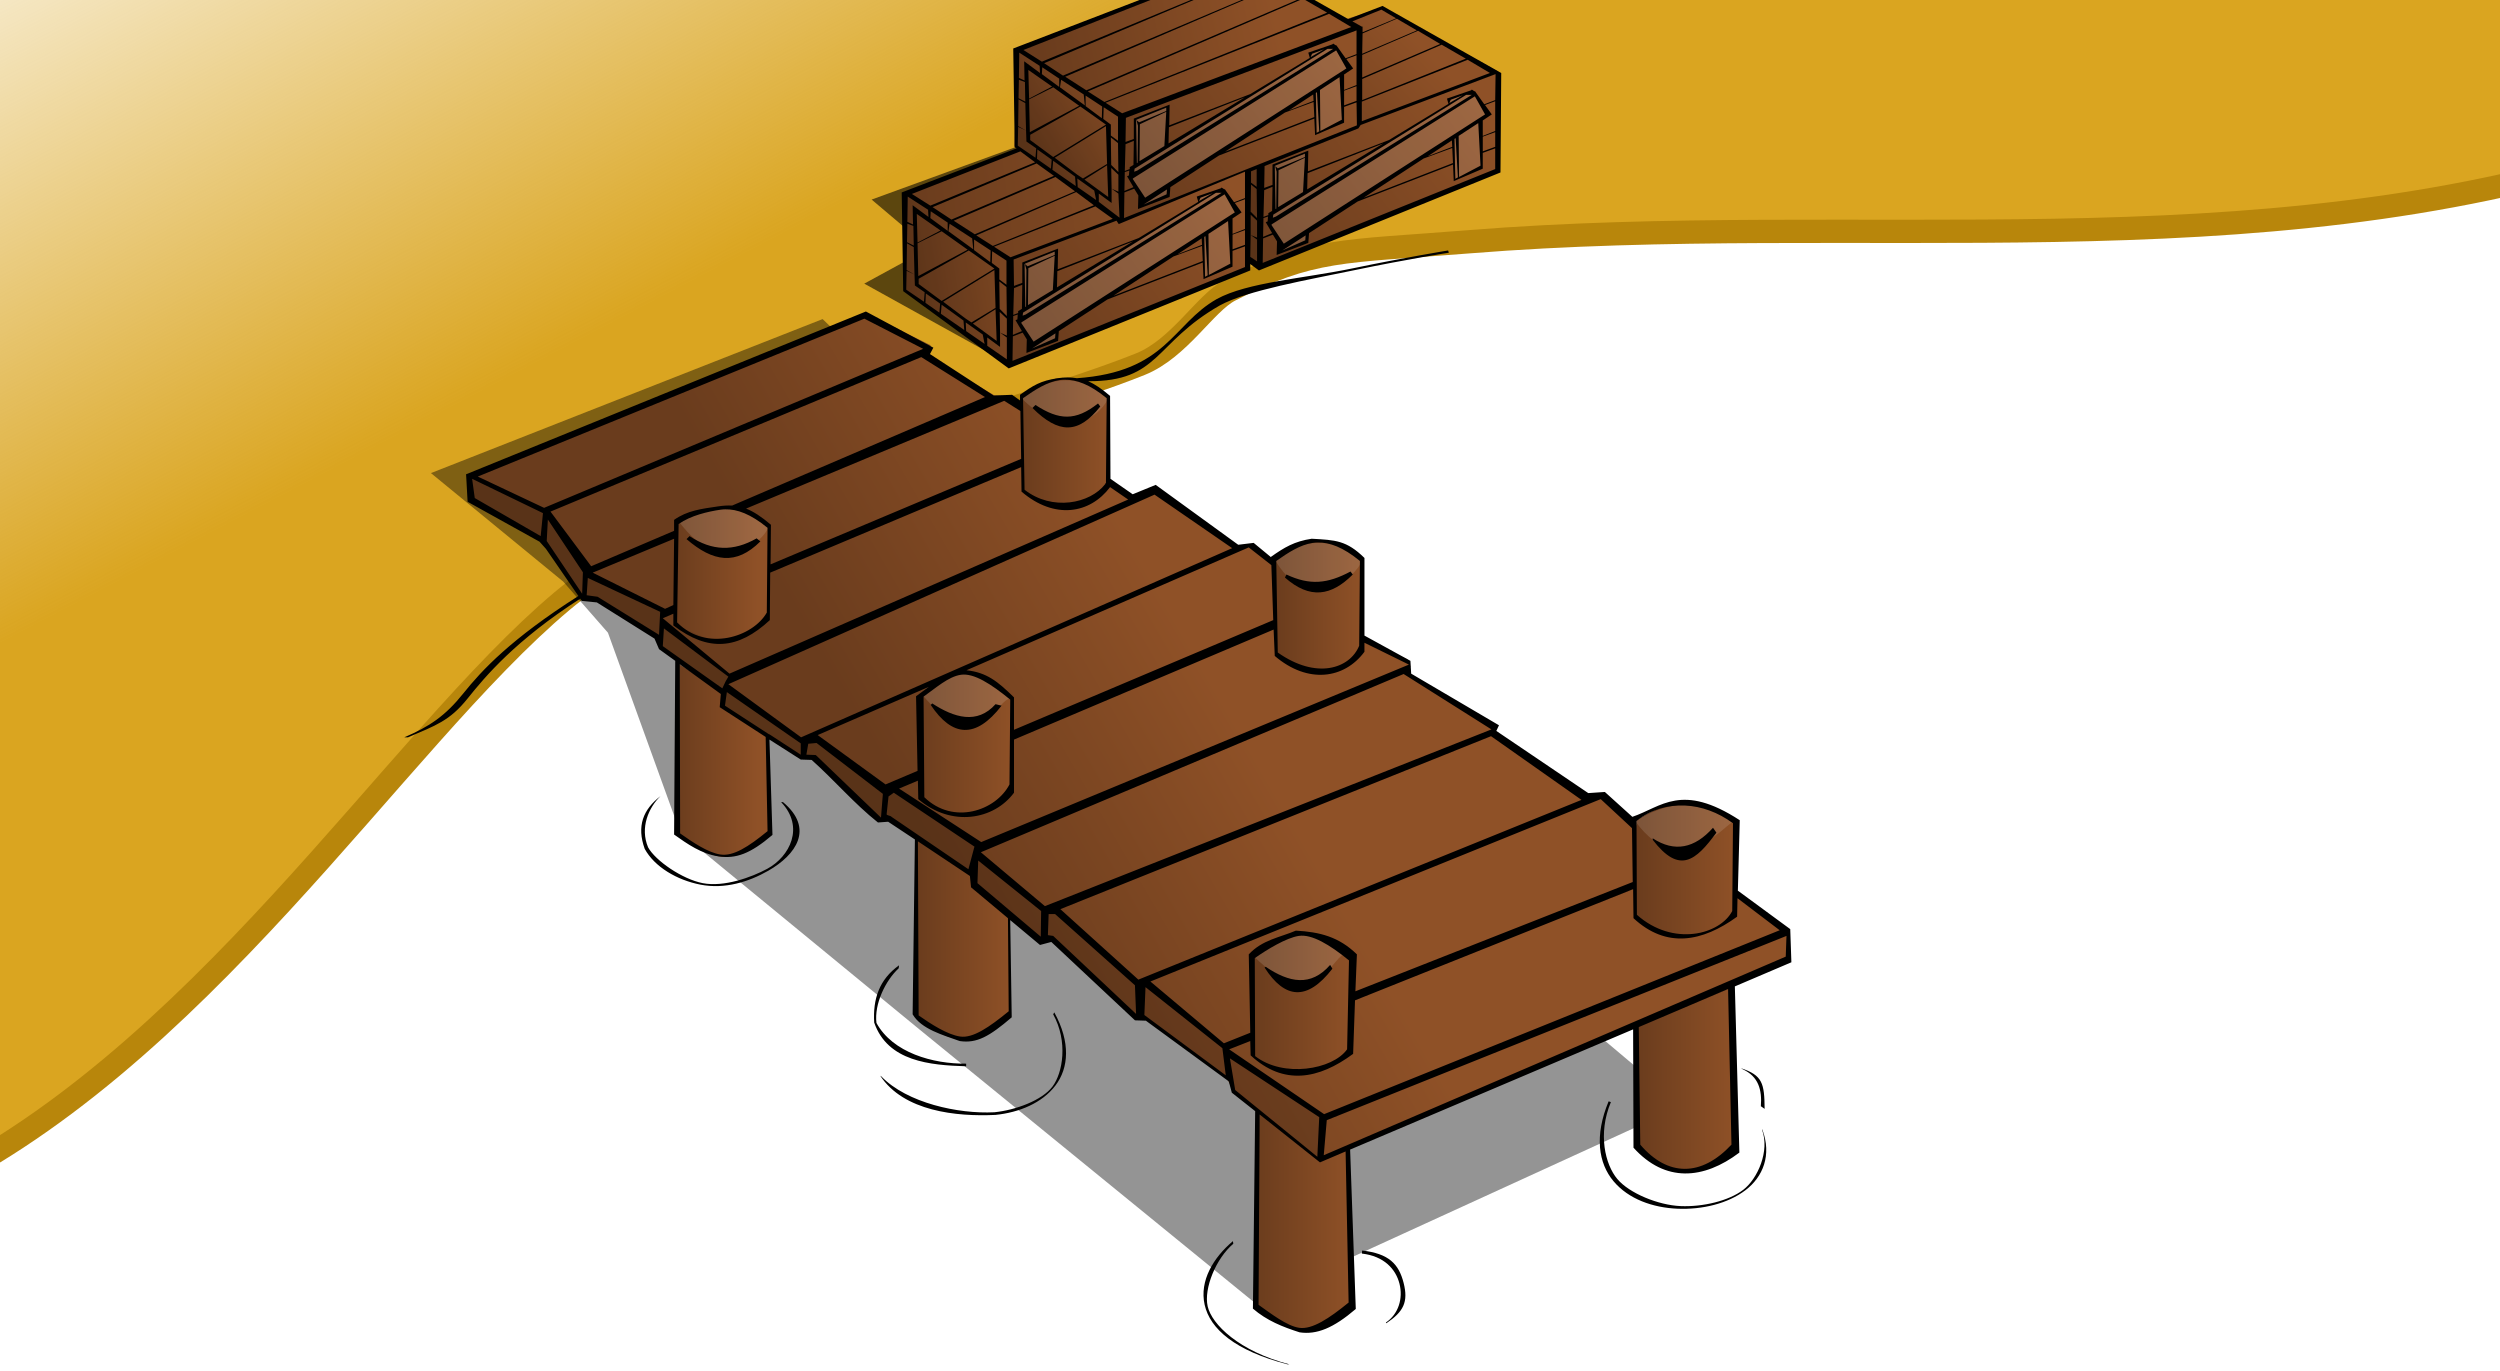 <?xml version="1.0" encoding="UTF-8" standalone="no"?>
<!-- Created with Inkscape (http://www.inkscape.org/) -->

<svg
   xmlns:dc="http://purl.org/dc/elements/1.1/"
   xmlns:cc="http://creativecommons.org/ns#"
   xmlns:rdf="http://www.w3.org/1999/02/22-rdf-syntax-ns#"
   xmlns:svg="http://www.w3.org/2000/svg"
   xmlns="http://www.w3.org/2000/svg"
   xmlns:xlink="http://www.w3.org/1999/xlink"
   xmlns:sodipodi="http://sodipodi.sourceforge.net/DTD/sodipodi-0.dtd"
   xmlns:inkscape="http://www.inkscape.org/namespaces/inkscape"
   width="207.325"
   height="113.694"
   id="svg69539"
   version="1.1"
   inkscape:version="0.48.1 r9760"
   sodipodi:docname="nicubunu_RPG_map_symbols_Docks_modified.svg">
  <defs
     id="defs69541">
    <filter
       color-interpolation-filters="sRGB"
       height="1.249"
       y="-0.125"
       width="1.158"
       x="-0.079"
       id="filter3319"
       inkscape:collect="always">
      <feGaussianBlur
         id="feGaussianBlur3321"
         stdDeviation="0.933"
         inkscape:collect="always" />
    </filter>
    <filter
       color-interpolation-filters="sRGB"
       id="filter3277"
       inkscape:collect="always">
      <feGaussianBlur
         id="feGaussianBlur3279"
         stdDeviation="2.381"
         inkscape:collect="always" />
    </filter>
    <linearGradient
       gradientUnits="userSpaceOnUse"
       y2="58.989"
       x2="65.73"
       y1="72.567"
       x1="42.31"
       id="linearGradient2368"
       xlink:href="#linearGradient2320"
       inkscape:collect="always" />
    <linearGradient
       id="linearGradient2320">
      <stop
         id="stop2322"
         offset="0"
         style="stop-color:#6a3c1d;stop-opacity:1;" />
      <stop
         id="stop2324"
         offset="1"
         style="stop-color:#8f5127;stop-opacity:1;" />
    </linearGradient>
    <linearGradient
       gradientUnits="userSpaceOnUse"
       y2="70.031"
       x2="34.337"
       y1="70.031"
       x1="27.344"
       id="linearGradient2375"
       xlink:href="#linearGradient2320"
       inkscape:collect="always" />
    <linearGradient
       id="linearGradient69082">
      <stop
         id="stop69084"
         offset="0"
         style="stop-color:#6a3c1d;stop-opacity:1;" />
      <stop
         id="stop69086"
         offset="1"
         style="stop-color:#8f5127;stop-opacity:1;" />
    </linearGradient>
    <linearGradient
       gradientUnits="userSpaceOnUse"
       y2="84.375"
       x2="55.5"
       y1="84.375"
       x1="47.438"
       id="linearGradient2383"
       xlink:href="#linearGradient2320"
       inkscape:collect="always" />
    <linearGradient
       id="linearGradient69089">
      <stop
         id="stop69091"
         offset="0"
         style="stop-color:#6a3c1d;stop-opacity:1;" />
      <stop
         id="stop69093"
         offset="1"
         style="stop-color:#8f5127;stop-opacity:1;" />
    </linearGradient>
    <linearGradient
       gradientUnits="userSpaceOnUse"
       y2="107.188"
       x2="83.625"
       y1="107.188"
       x1="75.438"
       id="linearGradient2391"
       xlink:href="#linearGradient2320"
       inkscape:collect="always" />
    <linearGradient
       id="linearGradient69096">
      <stop
         id="stop69098"
         offset="0"
         style="stop-color:#6a3c1d;stop-opacity:1;" />
      <stop
         id="stop69100"
         offset="1"
         style="stop-color:#8f5127;stop-opacity:1;" />
    </linearGradient>
    <linearGradient
       gradientUnits="userSpaceOnUse"
       y2="95.281"
       x2="115.438"
       y1="95.281"
       x1="107.188"
       id="linearGradient2393"
       xlink:href="#linearGradient2320"
       inkscape:collect="always" />
    <linearGradient
       id="linearGradient69103">
      <stop
         id="stop69105"
         offset="0"
         style="stop-color:#6a3c1d;stop-opacity:1;" />
      <stop
         id="stop69107"
         offset="1"
         style="stop-color:#8f5127;stop-opacity:1;" />
    </linearGradient>
    <linearGradient
       gradientUnits="userSpaceOnUse"
       y2="50.188"
       x2="63.5"
       y1="50.188"
       x1="56.188"
       id="linearGradient2401"
       xlink:href="#linearGradient2320"
       inkscape:collect="always" />
    <linearGradient
       id="linearGradient69110">
      <stop
         id="stop69112"
         offset="0"
         style="stop-color:#6a3c1d;stop-opacity:1;" />
      <stop
         id="stop69114"
         offset="1"
         style="stop-color:#8f5127;stop-opacity:1;" />
    </linearGradient>
    <linearGradient
       gradientUnits="userSpaceOnUse"
       y2="63.812"
       x2="84.5"
       y1="63.812"
       x1="77.188"
       id="linearGradient2399"
       xlink:href="#linearGradient2320"
       inkscape:collect="always" />
    <linearGradient
       id="linearGradient69117">
      <stop
         id="stop69119"
         offset="0"
         style="stop-color:#6a3c1d;stop-opacity:1;" />
      <stop
         id="stop69121"
         offset="1"
         style="stop-color:#8f5127;stop-opacity:1;" />
    </linearGradient>
    <linearGradient
       gradientUnits="userSpaceOnUse"
       y2="22.125"
       x2="61.875"
       y1="25.438"
       x1="56.562"
       id="linearGradient3185"
       xlink:href="#linearGradient2320"
       inkscape:collect="always" />
    <linearGradient
       id="linearGradient69124">
      <stop
         id="stop69126"
         offset="0"
         style="stop-color:#6a3c1d;stop-opacity:1;" />
      <stop
         id="stop69128"
         offset="1"
         style="stop-color:#8f5127;stop-opacity:1;" />
    </linearGradient>
    <linearGradient
       gradientUnits="userSpaceOnUse"
       y2="13.344"
       x2="76.952"
       y1="17.656"
       x1="57.75"
       id="linearGradient3189"
       xlink:href="#linearGradient2320"
       inkscape:collect="always" />
    <linearGradient
       id="linearGradient69131">
      <stop
         id="stop69133"
         offset="0"
         style="stop-color:#6a3c1d;stop-opacity:1;" />
      <stop
         id="stop69135"
         offset="1"
         style="stop-color:#8f5127;stop-opacity:1;" />
    </linearGradient>
    <linearGradient
       gradientUnits="userSpaceOnUse"
       y2="17.531"
       x2="83.125"
       y1="29.844"
       x1="66.75"
       id="linearGradient3193"
       xlink:href="#linearGradient2320"
       inkscape:collect="always" />
    <linearGradient
       id="linearGradient69138">
      <stop
         id="stop69140"
         offset="0"
         style="stop-color:#6a3c1d;stop-opacity:1;" />
      <stop
         id="stop69142"
         offset="1"
         style="stop-color:#8f5127;stop-opacity:1;" />
    </linearGradient>
    <linearGradient
       gradientUnits="userSpaceOnUse"
       y2="26.875"
       x2="73.688"
       y1="30.375"
       x1="46.562"
       id="linearGradient3205"
       xlink:href="#linearGradient2320"
       inkscape:collect="always" />
    <linearGradient
       id="linearGradient69145">
      <stop
         id="stop69147"
         offset="0"
         style="stop-color:#6a3c1d;stop-opacity:1;" />
      <stop
         id="stop69149"
         offset="1"
         style="stop-color:#8f5127;stop-opacity:1;" />
    </linearGradient>
    <linearGradient
       gradientUnits="userSpaceOnUse"
       y2="35.312"
       x2="54.125"
       y1="36.562"
       x1="46.438"
       id="linearGradient3209"
       xlink:href="#linearGradient2320"
       inkscape:collect="always" />
    <linearGradient
       id="linearGradient69152">
      <stop
         id="stop69154"
         offset="0"
         style="stop-color:#6a3c1d;stop-opacity:1;" />
      <stop
         id="stop69156"
         offset="1"
         style="stop-color:#8f5127;stop-opacity:1;" />
    </linearGradient>
    <linearGradient
       gradientUnits="userSpaceOnUse"
       y2="29.094"
       x2="73.875"
       y1="41.094"
       x1="56.938"
       id="linearGradient3215"
       xlink:href="#linearGradient2320"
       inkscape:collect="always" />
    <linearGradient
       id="linearGradient69159">
      <stop
         id="stop69161"
         offset="0"
         style="stop-color:#6a3c1d;stop-opacity:1;" />
      <stop
         id="stop69163"
         offset="1"
         style="stop-color:#8f5127;stop-opacity:1;" />
    </linearGradient>
    <linearGradient
       gradientUnits="userSpaceOnUse"
       y2="21.438"
       x2="93.5"
       y1="35.062"
       x1="75.938"
       id="linearGradient3219"
       xlink:href="#linearGradient2320"
       inkscape:collect="always" />
    <linearGradient
       id="linearGradient69166">
      <stop
         id="stop69168"
         offset="0"
         style="stop-color:#6a3c1d;stop-opacity:1;" />
      <stop
         id="stop69170"
         offset="1"
         style="stop-color:#8f5127;stop-opacity:1;" />
    </linearGradient>
    <linearGradient
       gradientUnits="userSpaceOnUse"
       y2="14.125"
       x2="86.25"
       y1="24.156"
       x1="76.125"
       id="linearGradient3225"
       xlink:href="#linearGradient2320"
       inkscape:collect="always" />
    <linearGradient
       id="linearGradient69173">
      <stop
         id="stop69175"
         offset="0"
         style="stop-color:#6a3c1d;stop-opacity:1;" />
      <stop
         id="stop69177"
         offset="1"
         style="stop-color:#8f5127;stop-opacity:1;" />
    </linearGradient>
    <path
       inkscape:connector-curvature="0"
       style="fill:none;stroke:#000000;stroke-width:1;stroke-linecap:butt;stroke-linejoin:miter;stroke-miterlimit:4;stroke-opacity:1;stroke-dasharray:none;stroke-dashoffset:0"
       d="m -67.701,62.824 c 18.935,-3.523 33.452,-4.209 46.605,-3.577 16.644,0.8 31.103,3.709 49.564,5.648 13.202,1.386 28.45,2.276 48.008,1.544"
       id="path4530"
       sodipodi:nodetypes="cssc" />
    <linearGradient
       inkscape:collect="always"
       xlink:href="#linearGradient3819"
       id="linearGradient6889"
       gradientUnits="userSpaceOnUse"
       x1="390.523"
       y1="448.788"
       x2="393.994"
       y2="361.465" />
    <linearGradient
       id="linearGradient3819">
      <stop
         style="stop-color:#f17320;stop-opacity:1;"
         offset="0"
         id="stop3821" />
      <stop
         id="stop3827"
         offset="0.5"
         style="stop-color:#f17320;stop-opacity:0.8;" />
      <stop
         style="stop-color:#f17320;stop-opacity:0;"
         offset="1"
         id="stop3823" />
    </linearGradient>
    <linearGradient
       inkscape:collect="always"
       xlink:href="#linearGradient3819"
       id="linearGradient6851"
       gradientUnits="userSpaceOnUse"
       x1="390.523"
       y1="448.788"
       x2="393.994"
       y2="361.465" />
    <linearGradient
       id="linearGradient69186">
      <stop
         style="stop-color:#f17320;stop-opacity:1;"
         offset="0"
         id="stop69188" />
      <stop
         id="stop69190"
         offset="0.5"
         style="stop-color:#f17320;stop-opacity:0.8;" />
      <stop
         style="stop-color:#f17320;stop-opacity:0;"
         offset="1"
         id="stop69192" />
    </linearGradient>
    <linearGradient
       inkscape:collect="always"
       xlink:href="#linearGradient3819"
       id="linearGradient6847"
       gradientUnits="userSpaceOnUse"
       x1="390.523"
       y1="448.788"
       x2="393.994"
       y2="361.465" />
    <linearGradient
       id="linearGradient69195">
      <stop
         style="stop-color:#f17320;stop-opacity:1;"
         offset="0"
         id="stop69197" />
      <stop
         id="stop69199"
         offset="0.5"
         style="stop-color:#f17320;stop-opacity:0.8;" />
      <stop
         style="stop-color:#f17320;stop-opacity:0;"
         offset="1"
         id="stop69201" />
    </linearGradient>
    <linearGradient
       id="linearGradient69204">
      <stop
         style="stop-color:#f17320;stop-opacity:1;"
         offset="0"
         id="stop69206" />
      <stop
         id="stop69208"
         offset="0.5"
         style="stop-color:#f17320;stop-opacity:0.8;" />
      <stop
         style="stop-color:#f17320;stop-opacity:0;"
         offset="1"
         id="stop69210" />
    </linearGradient>
    <linearGradient
       id="linearGradient69213">
      <stop
         style="stop-color:#f17320;stop-opacity:1;"
         offset="0"
         id="stop69215" />
      <stop
         id="stop69217"
         offset="0.5"
         style="stop-color:#f17320;stop-opacity:0.8;" />
      <stop
         style="stop-color:#f17320;stop-opacity:0;"
         offset="1"
         id="stop69219" />
    </linearGradient>
    <linearGradient
       id="linearGradient69222">
      <stop
         style="stop-color:#f17320;stop-opacity:1;"
         offset="0"
         id="stop69224" />
      <stop
         id="stop69226"
         offset="0.5"
         style="stop-color:#f17320;stop-opacity:0.8;" />
      <stop
         style="stop-color:#f17320;stop-opacity:0;"
         offset="1"
         id="stop69228" />
    </linearGradient>
    <linearGradient
       id="linearGradient69231">
      <stop
         style="stop-color:#f17320;stop-opacity:1;"
         offset="0"
         id="stop69233" />
      <stop
         id="stop69235"
         offset="0.5"
         style="stop-color:#f17320;stop-opacity:0.8;" />
      <stop
         style="stop-color:#f17320;stop-opacity:0;"
         offset="1"
         id="stop69237" />
    </linearGradient>
    <linearGradient
       id="linearGradient69240">
      <stop
         style="stop-color:#f17320;stop-opacity:1;"
         offset="0"
         id="stop69242" />
      <stop
         id="stop69244"
         offset="0.5"
         style="stop-color:#f17320;stop-opacity:0.8;" />
      <stop
         style="stop-color:#f17320;stop-opacity:0;"
         offset="1"
         id="stop69246" />
    </linearGradient>
    <linearGradient
       id="linearGradient69249">
      <stop
         style="stop-color:#f17320;stop-opacity:1;"
         offset="0"
         id="stop69251" />
      <stop
         id="stop69253"
         offset="0.5"
         style="stop-color:#f17320;stop-opacity:0.8;" />
      <stop
         style="stop-color:#f17320;stop-opacity:0;"
         offset="1"
         id="stop69255" />
    </linearGradient>
    <linearGradient
       inkscape:collect="always"
       xlink:href="#linearGradient3819"
       id="linearGradient6867"
       gradientUnits="userSpaceOnUse"
       x1="390.523"
       y1="448.788"
       x2="393.994"
       y2="361.465" />
    <linearGradient
       id="linearGradient69258">
      <stop
         style="stop-color:#f17320;stop-opacity:1;"
         offset="0"
         id="stop69260" />
      <stop
         id="stop69262"
         offset="0.5"
         style="stop-color:#f17320;stop-opacity:0.8;" />
      <stop
         style="stop-color:#f17320;stop-opacity:0;"
         offset="1"
         id="stop69264" />
    </linearGradient>
    <linearGradient
       inkscape:collect="always"
       xlink:href="#linearGradient3819"
       id="linearGradient6863"
       gradientUnits="userSpaceOnUse"
       x1="390.523"
       y1="448.788"
       x2="393.994"
       y2="361.465" />
    <linearGradient
       id="linearGradient69267">
      <stop
         style="stop-color:#f17320;stop-opacity:1;"
         offset="0"
         id="stop69269" />
      <stop
         id="stop69271"
         offset="0.5"
         style="stop-color:#f17320;stop-opacity:0.8;" />
      <stop
         style="stop-color:#f17320;stop-opacity:0;"
         offset="1"
         id="stop69273" />
    </linearGradient>
    <linearGradient
       id="linearGradient69276">
      <stop
         style="stop-color:#f17320;stop-opacity:1;"
         offset="0"
         id="stop69278" />
      <stop
         id="stop69280"
         offset="0.5"
         style="stop-color:#f17320;stop-opacity:0.8;" />
      <stop
         style="stop-color:#f17320;stop-opacity:0;"
         offset="1"
         id="stop69282" />
    </linearGradient>
    <linearGradient
       id="linearGradient69285">
      <stop
         style="stop-color:#f17320;stop-opacity:1;"
         offset="0"
         id="stop69287" />
      <stop
         id="stop69289"
         offset="0.5"
         style="stop-color:#f17320;stop-opacity:0.8;" />
      <stop
         style="stop-color:#f17320;stop-opacity:0;"
         offset="1"
         id="stop69291" />
    </linearGradient>
    <linearGradient
       id="linearGradient69294">
      <stop
         style="stop-color:#f17320;stop-opacity:1;"
         offset="0"
         id="stop69296" />
      <stop
         id="stop69298"
         offset="0.5"
         style="stop-color:#f17320;stop-opacity:0.8;" />
      <stop
         style="stop-color:#f17320;stop-opacity:0;"
         offset="1"
         id="stop69300" />
    </linearGradient>
    <linearGradient
       id="linearGradient69303">
      <stop
         style="stop-color:#f17320;stop-opacity:1;"
         offset="0"
         id="stop69305" />
      <stop
         id="stop69307"
         offset="0.5"
         style="stop-color:#f17320;stop-opacity:0.8;" />
      <stop
         style="stop-color:#f17320;stop-opacity:0;"
         offset="1"
         id="stop69309" />
    </linearGradient>
    <linearGradient
       id="linearGradient69312">
      <stop
         style="stop-color:#f17320;stop-opacity:1;"
         offset="0"
         id="stop69314" />
      <stop
         id="stop69316"
         offset="0.5"
         style="stop-color:#f17320;stop-opacity:0.8;" />
      <stop
         style="stop-color:#f17320;stop-opacity:0;"
         offset="1"
         id="stop69318" />
    </linearGradient>
    <linearGradient
       id="linearGradient69321">
      <stop
         style="stop-color:#f17320;stop-opacity:1;"
         offset="0"
         id="stop69323" />
      <stop
         id="stop69325"
         offset="0.5"
         style="stop-color:#f17320;stop-opacity:0.8;" />
      <stop
         style="stop-color:#f17320;stop-opacity:0;"
         offset="1"
         id="stop69327" />
    </linearGradient>
    <linearGradient
       inkscape:collect="always"
       xlink:href="#linearGradient3819"
       id="linearGradient6887"
       gradientUnits="userSpaceOnUse"
       x1="390.523"
       y1="448.788"
       x2="393.994"
       y2="361.465" />
    <linearGradient
       id="linearGradient69330">
      <stop
         style="stop-color:#f17320;stop-opacity:1;"
         offset="0"
         id="stop69332" />
      <stop
         id="stop69334"
         offset="0.5"
         style="stop-color:#f17320;stop-opacity:0.8;" />
      <stop
         style="stop-color:#f17320;stop-opacity:0;"
         offset="1"
         id="stop69336" />
    </linearGradient>
    <linearGradient
       id="linearGradient69339">
      <stop
         style="stop-color:#f17320;stop-opacity:1;"
         offset="0"
         id="stop69341" />
      <stop
         id="stop69343"
         offset="0.5"
         style="stop-color:#f17320;stop-opacity:0.8;" />
      <stop
         style="stop-color:#f17320;stop-opacity:0;"
         offset="1"
         id="stop69345" />
    </linearGradient>
    <linearGradient
       id="linearGradient69348">
      <stop
         style="stop-color:#f17320;stop-opacity:1;"
         offset="0"
         id="stop69350" />
      <stop
         id="stop69352"
         offset="0.5"
         style="stop-color:#f17320;stop-opacity:0.8;" />
      <stop
         style="stop-color:#f17320;stop-opacity:0;"
         offset="1"
         id="stop69354" />
    </linearGradient>
    <linearGradient
       id="linearGradient69357">
      <stop
         style="stop-color:#f17320;stop-opacity:1;"
         offset="0"
         id="stop69359" />
      <stop
         id="stop69361"
         offset="0.5"
         style="stop-color:#f17320;stop-opacity:0.8;" />
      <stop
         style="stop-color:#f17320;stop-opacity:0;"
         offset="1"
         id="stop69363" />
    </linearGradient>
    <linearGradient
       id="linearGradient69366">
      <stop
         style="stop-color:#f17320;stop-opacity:1;"
         offset="0"
         id="stop69368" />
      <stop
         id="stop69370"
         offset="0.5"
         style="stop-color:#f17320;stop-opacity:0.8;" />
      <stop
         style="stop-color:#f17320;stop-opacity:0;"
         offset="1"
         id="stop69372" />
    </linearGradient>
    <linearGradient
       id="linearGradient69375">
      <stop
         style="stop-color:#f17320;stop-opacity:1;"
         offset="0"
         id="stop69377" />
      <stop
         id="stop69379"
         offset="0.5"
         style="stop-color:#f17320;stop-opacity:0.8;" />
      <stop
         style="stop-color:#f17320;stop-opacity:0;"
         offset="1"
         id="stop69381" />
    </linearGradient>
    <linearGradient
       id="linearGradient69384">
      <stop
         style="stop-color:#f17320;stop-opacity:1;"
         offset="0"
         id="stop69386" />
      <stop
         id="stop69388"
         offset="0.5"
         style="stop-color:#f17320;stop-opacity:0.8;" />
      <stop
         style="stop-color:#f17320;stop-opacity:0;"
         offset="1"
         id="stop69390" />
    </linearGradient>
    <linearGradient
       id="linearGradient69393">
      <stop
         style="stop-color:#f17320;stop-opacity:1;"
         offset="0"
         id="stop69395" />
      <stop
         id="stop69397"
         offset="0.5"
         style="stop-color:#f17320;stop-opacity:0.8;" />
      <stop
         style="stop-color:#f17320;stop-opacity:0;"
         offset="1"
         id="stop69399" />
    </linearGradient>
    <linearGradient
       id="linearGradient69402">
      <stop
         style="stop-color:#f17320;stop-opacity:1;"
         offset="0"
         id="stop69404" />
      <stop
         id="stop69406"
         offset="0.5"
         style="stop-color:#f17320;stop-opacity:0.8;" />
      <stop
         style="stop-color:#f17320;stop-opacity:0;"
         offset="1"
         id="stop69408" />
    </linearGradient>
    <linearGradient
       id="linearGradient69411">
      <stop
         style="stop-color:#f17320;stop-opacity:1;"
         offset="0"
         id="stop69413" />
      <stop
         id="stop69415"
         offset="0.5"
         style="stop-color:#f17320;stop-opacity:0.8;" />
      <stop
         style="stop-color:#f17320;stop-opacity:0;"
         offset="1"
         id="stop69417" />
    </linearGradient>
    <linearGradient
       inkscape:collect="always"
       xlink:href="#linearGradient12962"
       id="linearGradient12968"
       x1="53.573"
       y1="70.447"
       x2="23.495"
       y2="12.981"
       gradientUnits="userSpaceOnUse" />
    <linearGradient
       id="linearGradient12962">
      <stop
         style="stop-color:#daa520;stop-opacity:1;"
         offset="0"
         id="stop12964" />
      <stop
         style="stop-color:#daa520;stop-opacity:0;"
         offset="1"
         id="stop12966" />
    </linearGradient>
    <linearGradient
       gradientTransform="translate(269.271,465.247)"
       y2="12.981"
       x2="23.495"
       y1="70.447"
       x1="53.573"
       gradientUnits="userSpaceOnUse"
       id="linearGradient69537"
       xlink:href="#linearGradient12962"
       inkscape:collect="always" />
    <clipPath
       clipPathUnits="userSpaceOnUse"
       id="clipPath8002">
      <rect
         style="fill:#ff00ff;fill-opacity:1;fill-rule:nonzero;stroke:#ffffff;stroke-width:0.552;stroke-linecap:butt;stroke-linejoin:miter;stroke-miterlimit:4;stroke-opacity:1;stroke-dasharray:none"
         id="rect8004"
         width="300.52"
         height="160.927"
         x="-72.387"
         y="-144.406"
         transform="scale(1,-1)" />
    </clipPath>
    <clipPath
       clipPathUnits="userSpaceOnUse"
       id="clipPath8006">
      <rect
         style="fill:#ff00ff;fill-opacity:1;fill-rule:nonzero;stroke:#ffffff;stroke-width:0.552;stroke-linecap:butt;stroke-linejoin:miter;stroke-miterlimit:4;stroke-opacity:1;stroke-dasharray:none"
         id="rect8008"
         width="300.52"
         height="160.927"
         x="227.446"
         y="-640.15"
         transform="scale(1,-1)" />
    </clipPath>
    <clipPath
       clipPathUnits="userSpaceOnUse"
       id="clipPath8010">
      <rect
         style="fill:#ff00ff;fill-opacity:1;fill-rule:nonzero;stroke:#ffffff;stroke-width:0.552;stroke-linecap:butt;stroke-linejoin:miter;stroke-miterlimit:4;stroke-opacity:1;stroke-dasharray:none"
         id="rect8012"
         width="300.52"
         height="160.927"
         x="227.446"
         y="-640.15"
         transform="scale(1,-1)" />
    </clipPath>
  </defs>
  <sodipodi:namedview
     id="base"
     pagecolor="#ffffff"
     bordercolor="#666666"
     borderopacity="1.0"
     inkscape:pageopacity="0.0"
     inkscape:pageshadow="2"
     inkscape:zoom="1.979899"
     inkscape:cx="83.390076"
     inkscape:cy="125.04361"
     inkscape:document-units="px"
     inkscape:current-layer="layer1"
     showgrid="false"
     inkscape:window-width="1392"
     inkscape:window-height="929"
     inkscape:window-x="1920"
     inkscape:window-y="0"
     inkscape:window-maximized="1"
     fit-margin-top="-30"
     fit-margin-left="-30"
     fit-margin-right="-30"
     fit-margin-bottom="0" />
  <g
     inkscape:label="Layer 1"
     inkscape:groupmode="layer"
     id="layer1"
     transform="translate(-271.337,-509.223)">
    <path
       inkscape:connector-curvature="0"
       style="fill:url(#linearGradient69537);fill-opacity:1;fill-rule:nonzero;stroke:none"
       d="m 264.56,608.053 c 23.381,-10.724 39.432,-37.256 53.4,-48.991 11.323,-9.514 36.728,-15.115 47.957,-19.643 3.22,-1.298 5.354,-5.05 7.397,-6.115 6.765,-3.525 9.339,-3.187 19.875,-4.032 32.616,-2.616 64.762,2.601 96.335,-7.518 0,0 27.612,-78.982 14.769,-78.982 -12.843,0 -261.99,5.779 -261.99,5.779 l 9.632,156.68 z"
       id="path12451"
       sodipodi:nodetypes="csssscsccc"
       clip-path="url(#clipPath8010)" />
    <path
       inkscape:connector-curvature="0"
       sodipodi:nodetypes="csssscsccc"
       id="path12970"
       d="m 264.307,608.305 c 23.381,-10.724 39.685,-37.509 53.652,-49.244 11.323,-9.514 36.728,-15.115 47.957,-19.643 3.22,-1.298 5.354,-5.05 7.397,-6.115 6.765,-3.525 9.339,-3.187 19.875,-4.032 32.616,-2.616 64.762,2.601 96.335,-7.518 0,0 27.612,-78.982 14.769,-78.982 -12.843,0 -261.99,5.779 -261.99,5.779 l 9.632,156.68 z"
       style="fill:none;stroke:#b8860b;stroke-width:1.929;stroke-linecap:butt;stroke-linejoin:round;stroke-miterlimit:4;stroke-opacity:1;stroke-dasharray:none;stroke-dashoffset:0"
       clip-path="url(#clipPath8006)" />
    <g
       id="g10563"
       transform="translate(299.834,495.744)"
       clip-path="url(#clipPath8002)">
      <g
         inkscape:label="colors"
         id="layer3">
        <path
           inkscape:connector-curvature="0"
           id="path3281"
           d="M 54.428,43.239 43.176,37.001 48.557,34.066 43.787,30.029 56.874,25.259 71.429,34.922 54.428,43.239 z"
           style="fill:#000000;fill-opacity:0.577;fill-rule:evenodd;stroke:none;filter:url(#filter3319)" />
        <path
           inkscape:connector-curvature="0"
           sodipodi:nodetypes="cccccccccc"
           id="path3013"
           d="M 7.24,52.712 18.208,61.709 21.92,65.951 27.931,82.568 47.73,98.832 75.484,121.459 111.016,105.196 81.807,80.587 39.723,39.94 7.24,52.712 z"
           style="fill:#000000;fill-opacity:0.418;fill-rule:evenodd;stroke:none;filter:url(#filter3277)" />
        <path
           inkscape:connector-curvature="0"
           id="path2366"
           d="m 43.298,39.447 -32.901,13.332 0.245,2.202 5.626,3.302 3.792,4.892 1.223,0 4.892,3.425 0.122,0.734 5.259,3.547 -0.245,1.468 6.916,4.019 0.951,0.086 5.189,5.103 0.605,-0.173 7.005,4.497 0.173,0.865 5.708,4.757 0.865,-0.173 7.005,6.4 0.692,0.086 6.832,5.103 0.605,1.124 7.092,5.622 39.005,-16.519 -0.259,-2.595 -12.627,-8.735 -2.335,-2.422 -1.557,0.086 -7.957,-5.103 0.346,-0.519 -7.524,-4.757 0.432,-0.346 -0.259,-0.605 -3.892,-1.816 -9.081,-7.611 -0.951,0.173 -6.832,-4.93 -1.989,0.951 -2.162,-1.557 -7.957,-7.005 -1.384,-0.086 -5.708,-3.373 0.432,-0.778 -5.394,-2.672 z"
           style="fill:url(#linearGradient2368);fill-rule:evenodd;stroke:none" />
        <path
           inkscape:connector-curvature="0"
           sodipodi:nodetypes="ccccccccccccccccccc"
           id="path2370"
           d="M 32.938,55.531 30,55.688 27.688,56.75 l -0.344,8.469 3.719,1.625 2.25,-0.781 1.812,-1.188 0.25,-7.625 -2.438,-1.719 z m -5.344,12.875 0.094,14.188 1.812,1.219 c 1.084,0.615 1.92,0.9 2.312,0.594 0.68,-0.133 1.596,-0.089 1.656,-0.688 l 1.812,-1.031 -0.245,-8.298 -3.547,-2.254 -0.083,-1.292 -3.812,-2.438 z"
           style="fill:url(#linearGradient2375);fill-rule:evenodd;stroke:none" />
        <path
           inkscape:connector-curvature="0"
           sodipodi:nodetypes="ccccccccccccccccccccccc"
           id="path2378"
           d="m 51.5,69.188 -2.062,0.75 -1.688,1.312 0.062,8.5 1.562,0.875 L 51.5,81.062 54.188,80.375 55.5,79.062 55.438,71.375 52.875,69.438 51.5,69.188 z m -4.062,13.625 0,14.812 0.75,0.625 c 0.919,0.441 1.448,1.402 2.812,1.25 l 1.062,0.062 1.188,-0.5 2.062,-1.375 -0.125,-8.375 L 52.375,87.125 52.25,86.188 51.812,85.75 47.438,82.812 z"
           style="fill:url(#linearGradient2383);fill-rule:evenodd;stroke:none" />
        <path
           inkscape:connector-curvature="0"
           style="fill:url(#linearGradient2391);fill-rule:evenodd;stroke:none"
           d="m 79.188,90.688 -2.062,0.75 -1.688,1.312 0.062,8.5 1.562,0.875 2.125,0.438 2.688,-0.688 1.75,-1.25 0,-7.75 -3.062,-1.938 -1.375,-0.25 z m -3.25,14.938 -0.312,16.125 0.75,0.625 c 0.919,0.441 1.448,1.402 2.812,1.25 l 1.062,0.062 1.188,-0.5 2.062,-1.375 -0.188,-13.062 -2.375,0.875 -5,-4 z"
           id="path2385"
           sodipodi:nodetypes="ccccccccccccccccccccc" />
        <path
           inkscape:connector-curvature="0"
           sodipodi:nodetypes="ccccccccccccccccccc"
           id="path2389"
           d="m 110.875,79.938 c -1.491,0.291 -2.694,0.94 -3.688,1.562 l 0,8 1.688,1.25 2.125,0.438 2.688,-0.688 1.75,-1.25 0,-7.75 -2.562,-1.312 -2,-0.25 z m -3.688,18.625 0.125,10.125 0.75,0.625 c 0.919,0.441 1.448,1.402 2.812,1.25 l 1.062,0.062 1.188,-0.5 2.062,-1.375 L 115,95.375 l -7.812,3.188 z"
           style="fill:url(#linearGradient2393);fill-rule:evenodd;stroke:none" />
        <path
           inkscape:connector-curvature="0"
           id="path2395"
           d="m 56.312,54.188 -0.125,-7.938 1.25,-0.688 1.625,-0.688 2,0.062 2.438,1.438 -0.062,7.312 -1.375,1.25 -2,0.562 -2.312,-0.438 -1.438,-0.875 z"
           style="fill:url(#linearGradient2401);fill-rule:evenodd;stroke:none" />
        <path
           inkscape:connector-curvature="0"
           sodipodi:nodetypes="ccccccccccc"
           style="fill:url(#linearGradient2399);fill-rule:evenodd;stroke:none"
           d="m 77.312,67.625 -0.125,-7.938 1.25,-0.688 1.625,-0.688 2,0.062 2.438,1.438 -0.062,7.312 -1.188,1.5 -2.312,0.688 L 78.75,68.5 77.312,67.625 z"
           id="path2397" />
        <path
           inkscape:connector-curvature="0"
           sodipodi:nodetypes="ccccccccccccccccccccccccccccccccccccccccc"
           id="path2998"
           d="m 10.165,52.782 6.629,3.182 3.624,4.95 6.187,3.182 -0.354,1.237 5.922,4.243 -0.53,0.884 6.452,4.508 1.149,-0.265 5.834,4.331 0.707,-0.177 6.894,4.685 0,0.972 5.215,4.419 1.061,0 7.159,6.276 0.53,-0.177 6.806,5.657 7.69,5.303 -0.088,3.624 -7.248,-5.568 -0.177,-0.972 -7.071,-5.215 -0.619,0.088 -7.248,-6.541 -0.884,0.177 -5.48,-4.419 -0.265,-1.237 -6.894,-4.508 -0.795,0.088 -5.303,-5.127 -0.972,-0.177 -6.718,-4.066 -0.088,-1.326 -5.038,-3.712 -0.354,-0.795 -4.773,-3.094 -1.326,-0.265 -3.27,-4.685 -6.01,-3.094 -0.354,-2.386 z"
           style="fill:#000000;fill-opacity:0.157;fill-rule:evenodd;stroke:none" />
        <path
           inkscape:connector-curvature="0"
           sodipodi:nodetypes="cccccccccccccccccccccccc"
           id="path3000"
           d="m 60.25,45.031 c -1.58,-0.108 -2.925,0.624 -4.125,1.375 4.488,4.617 7.502,0.39 7.25,-0.062 -1.147,-0.863 -2.177,-1.248 -3.125,-1.312 z M 31.469,55.688 c -1.223,0.038 -2.45,0.457 -3.719,0.969 3.948,5.428 7.689,0.921 7.438,0.469 -1.264,-1.107 -2.496,-1.476 -3.719,-1.438 z M 80.688,58.5 c -1.223,0.038 -2.418,0.488 -3.688,1 3.277,6.099 7.658,0.89 7.406,0.438 C 83.142,58.831 81.91,58.462 80.688,58.5 z M 51.281,69.281 c -1.241,-0.005 -2.377,0.652 -3.375,1.719 4.88,5.884 6.354,0.127 7.438,0.438 -1.462,-1.489 -2.821,-2.151 -4.062,-2.156 z m 59.844,10.938 c -1.422,0.06 -2.819,0.598 -4,1.375 3.919,5.388 7.778,-0.252 8.125,0.094 -1.264,-1.107 -2.703,-1.529 -4.125,-1.469 z M 79.334,90.838 c -1.474,0.095 -2.548,0.967 -3.928,1.88 5.445,5.359 6.564,-0.267 7.781,-0.156 -1.17,-1.417 -2.707,-1.798 -3.854,-1.724 z"
           style="fill:#ffffff;fill-opacity:0.125;fill-rule:evenodd;stroke:none" />
        <path
           inkscape:connector-curvature="0"
           sodipodi:nodetypes="ccccc"
           id="path3183"
           d="m 55.875,17.625 8.812,5.625 -0.25,8.75 -8.812,-6.375 0.25,-8 z"
           style="fill:url(#linearGradient3185);fill-rule:evenodd;stroke:none" />
        <path
           inkscape:connector-curvature="0"
           id="path3187"
           d="m 55.75,17.5 9,5.75 c 0,0 20.125,-7.25 19.5,-7.438 -0.625,-0.188 -9.625,-5.625 -9.625,-5.625 L 55.75,17.5 z"
           style="fill:url(#linearGradient3189);fill-rule:evenodd;stroke:none" />
        <path
           inkscape:connector-curvature="0"
           id="path3191"
           d="M 64.438,31.812 64.625,23 l 19.688,-7.25 0,8.25 -5.688,2.188 -6.688,2.562 -7.5,3.062 z"
           style="fill:url(#linearGradient3193);fill-rule:evenodd;stroke:none" />
        <path
           inkscape:connector-curvature="0"
           style="fill:#000000;fill-opacity:0.157;fill-rule:evenodd;stroke:none"
           d="m 55.875,17.625 8.812,5.625 -0.25,8.75 -8.812,-6.375 0.25,-8 z"
           id="path3201"
           sodipodi:nodetypes="ccccc" />
        <path
           inkscape:connector-curvature="0"
           id="path3203"
           d="M 56,25.75 46.562,29.438 55.25,35 64.188,31.625 56,25.75 z"
           style="fill:url(#linearGradient3205);fill-rule:evenodd;stroke:none" />
        <path
           inkscape:connector-curvature="0"
           id="path3207"
           d="m 46.438,29.438 0.062,8.188 8.688,6.062 0.25,-8.812 -9,-5.438 z"
           style="fill:url(#linearGradient3209);fill-rule:evenodd;stroke:none" />
        <path
           inkscape:connector-curvature="0"
           sodipodi:nodetypes="ccccc"
           id="path3211"
           d="m 46.688,29.562 8.812,5.625 -0.25,8.75 -8.812,-6.375 0.25,-8 z"
           style="fill:#000000;fill-opacity:0.157;fill-rule:evenodd;stroke:none" />
        <path
           inkscape:connector-curvature="0"
           id="path3213"
           d="m 55.312,34.938 8.75,-3.312 0.312,0.25 L 75.062,27.562 75,35.875 l -19.688,8 0,-8.938 z"
           style="fill:url(#linearGradient3215);fill-rule:evenodd;stroke:none" />
        <path
           inkscape:connector-curvature="0"
           sodipodi:nodetypes="cccscccc"
           id="path3217"
           d="M 75,35.125 75.125,27.5 84,24.125 c 0,0 -0.125,-0.438 0.125,-0.438 0.25,0 11.625,-4.188 11.625,-4.188 L 95.812,27.688 76.125,35.625 75,35.125 z"
           style="fill:url(#linearGradient3219);fill-rule:evenodd;stroke:none" />
        <path
           inkscape:connector-curvature="0"
           id="path3221"
           d="m 76.062,27.25 -1.125,0.375 0.125,7.5 0.75,0.438 0.25,-8.312 z"
           style="fill:#000000;fill-opacity:0.157;fill-rule:evenodd;stroke:none" />
        <path
           inkscape:connector-curvature="0"
           id="path3223"
           d="m 84.25,23.688 11.438,-4.312 -9.562,-5.25 -3,0.938 1.188,0.875 -0.062,7.75 z"
           style="fill:url(#linearGradient3225);fill-rule:evenodd;stroke:none" />
        <path
           inkscape:connector-curvature="0"
           sodipodi:nodetypes="cccccccccccccccccccc"
           id="path3227"
           d="m 56.312,35.312 0.062,3.75 -0.375,0.375 -0.062,0.75 1.312,1.938 -0.375,0.438 2.25,-0.812 0,-0.938 L 71.25,33 l 0.188,3.438 1.424,-0.559 0.701,-0.316 0,-3.938 0.75,-0.5 L 72.761,29.258 70.938,29.875 71,30.312 59,37.562 59.117,34.268 56.312,35.312 z"
           style="fill:#ffffff;fill-opacity:0.125;fill-rule:evenodd;stroke:none" />
        <path
           inkscape:connector-curvature="0"
           style="fill:#ffffff;fill-opacity:0.125;fill-rule:evenodd;stroke:none"
           d="m 65.567,23.349 0.062,3.75 -0.375,0.375 -0.062,0.75 1.312,1.938 -0.375,0.438 2.25,-0.812 0,-0.938 12.125,-7.812 0.188,3.438 1.424,-0.559 0.701,-0.316 0,-3.938 0.75,-0.5 -1.552,-1.867 -1.823,0.617 0.062,0.438 -12,7.25 0.117,-3.294 -2.805,1.044 z"
           id="path3229"
           sodipodi:nodetypes="cccccccccccccccccccc" />
        <path
           inkscape:connector-curvature="0"
           sodipodi:nodetypes="cccccccccccccccccccc"
           id="path3231"
           d="m 77.099,27.193 0.062,3.75 -0.375,0.375 -0.062,0.75 1.312,1.938 -0.375,0.438 2.25,-0.812 0,-0.938 12.125,-7.812 0.188,3.438 1.424,-0.559 0.701,-0.316 0,-3.938 0.75,-0.5 -1.552,-1.867 -1.823,0.617 0.062,0.438 -12,7.25 0.117,-3.294 -2.805,1.044 z"
           style="fill:#ffffff;fill-opacity:0.125;fill-rule:evenodd;stroke:none" />
      </g>
      <g
         id="g10591"
         inkscape:label="outline">
        <path
           inkscape:connector-curvature="0"
           id="path2308"
           d="m 74.656,10.156 -19.125,7.344 0.125,8.188 0.156,0.094 -9.531,3.656 0.125,8.188 8.75,6.406 20.031,-8.125 0,-0.531 0.719,0.531 20.031,-8.125 0.062,-8.25 -9.844,-5.562 -2.844,1.094 -8.656,-4.906 z m -0.094,0.312 1.219,0.719 -17.875,7.406 L 56.375,17.625 74.562,10.469 z m 1.281,0.75 L 77.5,12.188 59.656,19.75 l -1.562,-1.031 17.75,-7.5 z m 1.75,1 1.844,1.094 -17.844,7.656 -1.75,-1.125 17.75,-7.625 z m 1.969,1.156 2,1.156 -18.469,7.406 -1.375,-0.875 17.844,-7.688 z m 6.5,0.906 L 87.281,15 84.5,16.156 l 0,-0.438 0,-0.031 -0.062,0 -0.781,-0.438 2.406,-0.969 z m -4.344,0.344 1.844,1.094 -19,7.156 L 63.188,22 81.719,14.625 z m 5.625,0.406 L 89,16 84.469,17.938 84.5,16.25 87.344,15.031 z M 84,16 84,17.969 83.094,18.312 82.406,17.344 82.344,17.25 82.25,17.219 82.062,17.094 82,17.156 81.906,17.188 80,17.844 l 0.125,0.438 -4.938,3 -6.719,2.594 0.031,-1.719 -2.969,1.156 0,1.688 -0.688,0.25 0.031,-2 L 84,16 z m 5.094,0.031 1.844,1.094 -6.469,2.781 0,-1.875 4.625,-2 z m 1.969,1.156 2,1.156 -8.594,3.438 0,-1.75 6.594,-2.844 z m -9.469,0.344 0.469,0 -16.25,10.094 -0.25,0.094 0.031,-0.25 16,-9.938 z m -0.281,0.031 -1.125,0.656 0.125,-0.281 1,-0.375 z m 1,0.094 0.844,1.5 L 66.469,29.875 65.438,28.312 65.5,28.25 82.312,17.656 z m -26.281,0.188 1.688,1.094 L 57.75,19.531 56.438,18.562 56.469,20.156 56,19.938 56.031,17.844 z M 84,18.062 l 0,2.469 -1.031,0.406 0,-1.281 0.75,-0.5 L 83.156,18.375 84,18.062 z m 9.219,0.375 1.844,1.094 -10.625,4 0,-1.625 8.781,-3.469 z M 57.938,19.062 59.344,20 l 0,0.688 -1.438,-1.062 0.031,-0.562 z m -1.156,0.219 1.969,1.375 -1.906,1 -0.062,-2.375 z M 95.531,19.625 95.5,21.781 94.594,22.125 93.906,21.156 93.844,21.062 93.75,21.031 93.562,20.906 93.5,20.969 93.406,21 91.5,21.656 l 0.125,0.438 -4.938,3 L 79.969,27.688 80,25.969 77.031,27.125 l 0,1.688 -0.688,0.25 0.031,-1.812 7.781,-3.125 0.188,-0.281 11.188,-4.219 z m -12.938,0.25 0.188,3.531 -1.781,0.938 -0.031,-3.375 0,-0.031 1.625,-1.062 z M 56,20.094 l 0.5,0.188 0.031,1.625 L 55.969,21.625 56,20.094 z m 3.5,0 1.875,1.219 0.094,0.906 -2.062,-1.5 0.094,-0.625 z M 84,20.625 l 0,1.219 -1.031,0.375 0,-1.219 L 84,20.625 z M 58.844,20.719 61,22.25 l -4.094,2.188 -0.062,-2.719 2,-1 z m 21.875,0.406 0.188,3.25 L 80.688,24.5 80.625,21.188 80.719,21.125 z m -0.312,0.188 0.031,0.531 -2.031,0.781 2,-1.312 z m 12.688,0.031 0.469,0 -16.25,10.094 -0.25,0.094 0.031,-0.25 16,-9.938 z m -0.281,0.031 -1.125,0.656 0.125,-0.281 1,-0.375 z m -31.281,0.031 1.375,0.906 -0.031,0.969 -1.344,-1 0,-0.875 z m 32.281,0.062 0.844,1.5 L 77.969,33.688 76.938,32.125 77,32.062 93.812,21.469 z m -19.094,0.094 -6.312,3.812 0.031,-1.344 6.281,-2.469 z m -18.75,0.156 0.562,0.312 0.062,2.281 0.031,0.906 0.812,0.562 -0.062,0.781 -1.469,-1 L 55.938,24 l 0.656,0.312 -0.656,-0.375 0.031,-2.219 z M 95.5,21.875 l 0,2.469 -1.031,0.406 0,-1.281 0.75,-0.5 L 94.656,22.188 95.5,21.875 z m -15.062,0.062 0.062,1.25 -7.406,2.875 4.969,-3.25 2.375,-0.875 z M 84,21.969 l 0.031,1.906 -19.312,7.688 0.031,-2.125 0.812,-0.312 0.344,0.562 -0.031,1.125 2.625,-1 L 68.562,29 72.594,26.375 80.5,23.312 l 0.062,1.375 2.406,-1.031 0,-1.312 L 84,21.969 z M 61.094,22.312 61.5,22.594 l 1.719,1.219 -4.375,2.688 -1.906,-1.406 0,-0.438 4.156,-2.344 z m 1.938,0.062 1.188,0.781 0,2 -0.594,-0.438 0,-0.906 L 63,23.344 63.031,22.375 z m 5.188,0.031 0,0.281 -2.25,0.938 -0.219,-0.188 0.125,0.469 -0.031,3.062 -0.062,0.031 -0.062,-3.562 0.031,0 0,-0.031 2.469,-1 z m 0,0.344 -0.156,2.844 -2.062,1.25 0.031,-3.062 2.188,-1.031 z m 25.875,0.938 0.188,3.531 -1.781,0.938 -0.031,-3.375 0,-0.031 1.625,-1.062 z m -30.875,0.25 0.094,3.156 -0.031,0 -1.969,1.188 -0.469,-0.312 -1.875,-1.406 4.25,-2.625 z m 32.281,0.5 0,1.219 -1.031,0.375 0,-1.219 L 95.5,24.438 z M 63.625,24.875 64.219,25.344 64.25,27.75 63.656,27.156 63.625,24.875 z m 28.594,0.062 0.188,3.25 -0.219,0.125 L 92.125,25 92.219,24.938 z m -0.312,0.188 0.031,0.531 -2.031,0.781 2,-1.312 z m -26.375,0.031 -0.031,2 -0.312,0.188 0,0.156 -0.406,0.156 0.062,-2.219 0.688,-0.281 z m 20.688,0.219 -6.312,3.812 0.031,-1.344 6.281,-2.469 z M 91.938,25.75 92,27 l -7.406,2.875 4.969,-3.25 2.375,-0.875 z M 95.5,25.781 95.5,27.5 76.219,35.281 76.25,33.25 77.062,32.938 77.406,33.5 77.375,34.625 80,33.625 80.062,32.812 84.094,30.188 92,27.125 l 0.062,1.375 2.406,-1.031 0,-1.312 1.031,-0.375 z m -37.969,0.094 1.188,0.844 -0.062,0.75 L 57.5,26.656 57.531,25.875 z m -1.406,0.156 1.219,0.906 -8.688,3.594 -1.531,-0.969 9,-3.531 z m 23.594,0.188 0,0.281 -2.25,0.938 L 77.25,27.25 l 0.125,0.469 -0.031,3.062 -0.062,0.031 -0.062,-3.562 0.031,0 0,-0.031 2.469,-1 z m 0,0.344 -0.156,2.844 -2.062,1.25 0.031,-3.062 2.188,-1.031 z m -20.875,0.25 1.812,1.312 0.062,0.781 -1.938,-1.344 0.062,-0.75 z m -1.375,0.219 1.438,1.031 -8.5,3.625 -1.562,-1.031 8.625,-3.625 z m 5.844,0.156 0.094,2.625 -1.969,-1.438 1.875,-1.188 z m 0.344,0.219 0.594,0.562 0,1.406 -0.562,-0.25 0.562,0.406 0.094,2 -1.719,-1.312 0,-0.688 1.062,0.781 0,-1.188 -0.031,-1.719 z m 12.062,0.094 0,1.469 L 75.25,28.625 75.25,27.688 75.719,27.5 z M 65.156,27.625 65.125,28.031 64.969,28.094 65.5,29 l -0.75,0.312 0.031,-1.562 0.375,-0.125 z m 9.594,0.094 0,2.188 L 73.844,30.25 73.156,29.281 73.094,29.188 73,29.156 72.812,29.031 72.75,29.094 72.656,29.125 70.75,29.781 l 0.125,0.438 -4.938,3 -6.719,2.594 0.031,-1.719 -2.969,1.156 0,1.688 -0.688,0.25 L 55.562,35 64.094,31.781 64.281,32.062 74.75,27.719 z m -15.719,0.438 1.625,1.188 -8.312,3.562 -1.75,-1.125 8.438,-3.625 z m 1.812,0.125 1.406,1 0.156,0.781 L 60.875,29 60.844,28.281 z m 14.406,0.5 0.469,0.375 0.031,2.406 -0.531,-0.531 0.031,-2.25 z m 1.781,0.188 -0.031,2 -0.312,0.188 0,0.156 -0.406,0.156 0.062,-2.219 0.688,-0.281 z m -8.75,0.219 -0.031,0.406 -1.906,0.844 1.938,-1.25 z M 60.75,29.406 62.219,30.5 53.844,33.875 52.469,33 60.75,29.406 z m 11.594,0.062 0.469,0 -16.25,10.094 -0.25,0.094 0.031,-0.25 16,-9.938 z M 72.062,29.5 l -1.125,0.656 0.125,-0.281 1,-0.375 z m 1,0.094 0.844,1.5 L 57.219,41.812 56.188,40.25 56.25,40.188 73.062,29.594 z M 46.781,29.781 48.469,30.875 48.5,31.469 47.188,30.5 47.219,32.094 46.75,31.875 46.781,29.781 z M 74.75,30 l 0,2.469 -1.031,0.406 0,-1.281 0.75,-0.5 L 73.906,30.312 74.75,30 z m -12.406,0.594 1.438,1.031 -8.469,3.188 -1.375,-0.875 8.406,-3.344 z M 48.688,31 l 1.406,0.938 0,0.688 -1.438,-1.062 L 48.688,31 z m -1.156,0.219 1.969,1.375 -1.906,1 -0.062,-2.375 z m 27.688,0.062 0.531,0.5 0,1.406 -0.531,-0.219 0.531,0.375 0,1.812 -0.562,-0.375 0.031,-1.812 0,-0.031 0,-1.656 z m 1.438,0.156 -0.031,0.406 -0.156,0.062 L 77,32.812 l -0.75,0.312 0.031,-1.562 0.375,-0.125 z m -3.312,0.375 0.188,3.531 -1.781,0.938 -0.031,-3.375 0,-0.031 1.625,-1.062 z M 46.75,32.031 l 0.5,0.188 0.031,1.625 -0.562,-0.281 0.031,-1.531 z m 3.5,0 1.875,1.219 0.094,0.906 -2.062,-1.5 0.094,-0.625 z m 24.5,0.531 0,1.219 -1.031,0.375 0,-1.219 1.031,-0.375 z m -25.156,0.094 2.156,1.531 -4.094,2.188 -0.062,-2.719 2,-1 z M 79.781,33 79.75,33.406 77.844,34.25 79.781,33 z m -8.312,0.062 0.188,3.25 -0.219,0.125 -0.062,-3.312 0.094,-0.062 z m -0.312,0.188 0.031,0.531 -2.031,0.781 2,-1.312 z m -18.875,0.094 1.375,0.906 -0.031,0.969 -1.344,-1 0,-0.875 z M 65.469,33.5 59.156,37.312 59.188,35.969 65.469,33.5 z m -18.75,0.156 0.562,0.312 0.062,2.281 0.031,0.906 0.812,0.562 L 48.125,38.5 46.656,37.5 46.688,35.938 47.344,36.25 46.688,35.875 46.719,33.656 z M 71.188,33.875 71.25,35.125 63.844,38 l 4.969,-3.25 2.375,-0.875 z m 3.562,0.031 0,1.719 L 55.469,43.406 55.5,41.375 l 0.812,-0.312 0.344,0.562 -0.031,1.125 2.625,-1 0.062,-0.812 4.031,-2.625 7.906,-3.062 0.062,1.375 2.406,-1.031 0,-1.312 1.031,-0.375 z M 51.844,34.25 52.25,34.531 53.969,35.75 l -4.375,2.688 -1.906,-1.406 0,-0.438 4.156,-2.344 z m 39.75,0 c 10e-7,10e-7 -3.706,0.605 -7.844,1.469 -4.138,0.863 -8.787,1.158 -11.344,2.562 -3.679,2.086 -4.139,6.045 -11.594,6.562 -0.527,-0.088 -1.026,-0.084 -1.594,0 -1.422,0.21 -2.029,0.596 -3.125,1.375 l 0,0.469 -0.656,-0.469 -1.531,0.062 -5.281,-3.438 0.281,-0.531 -5.594,-3 -33.156,13.5 0.125,2.281 5.969,3.312 0.531,0.594 2.688,3.906 C 13.88,66.461 11.459,69.064 9.938,70.969 8.411,72.881 7.092,73.74 5.031,74.625 l 0.312,0 c 2.287,-0.982 3.455,-1.363 4.938,-3.219 1.457,-1.825 3.976,-4.827 9.344,-8.281 l 0.125,0.188 1.25,0.125 4.781,3 0.375,0.875 L 27.5,68.281 27.406,82.688 c 1.096,0.779 2.265,1.603 3.688,1.812 1.422,0.21 2.616,-0.196 4.469,-1.781 l -0.25,-7.906 2.594,1.656 L 38.812,76.5 c 1.878,1.672 3.522,3.616 5.5,5.188 l 0.844,-0.062 2.219,1.469 -0.188,14.5 c 0.72,1.239 2.546,1.726 3.906,2.219 1.422,0.21 2.459,-0.383 4.312,-1.969 l -0.125,-8.062 2.469,2.062 0.938,-0.25 6.938,6.5 0.906,0.031 6.875,5.031 0.25,0.938 1.938,1.531 -0.188,16.375 c 1.147,0.994 2.462,1.519 3.875,1.969 1.422,0.21 2.803,-0.352 4.656,-1.938 l -0.469,-13.219 23.469,-9.969 0.031,9.812 c 2.622,2.911 5.812,2.652 8.781,0.406 l -0.375,-13.781 4.688,-2 -0.094,-2.75 -4.344,-3.188 0.156,-5.844 c -4.833,-3.144 -6.494,-1.098 -8.906,-0.281 l -2.281,-2.062 -1.375,0.094 -7.625,-5.156 0.219,-0.469 -7.281,-4.281 -0.062,-1.062 -3.812,-2.094 0,-6.438 c -1.492,-1.465 -2.405,-1.483 -4.375,-1.594 -1.422,0.21 -2.279,0.721 -3.375,1.5 l 0,0.031 L 75.469,58.5 74.188,58.656 67.344,53.688 65.438,54.469 63.594,53.188 63.562,46.312 c -0.695,-0.595 -1.278,-0.981 -1.812,-1.219 5.934,0.027 5.44,-3.157 10.906,-6.281 2.297,-1.262 7.269,-2.112 11.375,-2.969 4.106,-0.857 7.625,-1.406 7.625,-1.406 L 91.594,34.25 z m -37.812,0.062 1.188,0.781 0,2 -0.594,-0.438 0,-0.906 -0.625,-0.469 0.031,-0.969 z m 5.188,0.031 0,0.281 -2.25,0.938 L 56.5,35.375 l 0.125,0.469 -0.031,3.062 -0.062,0.031 -0.062,-3.562 0.031,0 0,-0.031 2.469,-1 z m 0,0.344 -0.156,2.844 -2.062,1.25 0.031,-3.062 2.188,-1.031 z m -5,1.188 0.094,3.156 -0.031,0 -1.969,1.188 -0.469,-0.312 -1.875,-1.406 4.25,-2.625 z M 54.375,36.812 54.969,37.281 55,39.688 54.406,39.094 54.375,36.812 z m 1.906,0.281 -0.031,2 -0.312,0.188 0,0.156 -0.406,0.156 0.062,-2.219 0.688,-0.281 z m -8,0.719 1.188,0.844 -0.062,0.75 -1.156,-0.812 0.031,-0.781 z m 1.312,0.938 1.812,1.312 0.062,0.781 -1.938,-1.344 0.062,-0.75 z m 4.469,0.375 0.094,2.625 -1.969,-1.438 1.875,-1.188 z m 0.344,0.219 0.594,0.562 0,1.406 -0.562,-0.25 0.562,0.406 0,1.812 -1.625,-1.125 0,-0.688 1.062,0.781 0,-1.188 -0.031,-1.719 z m 1.5,0.219 -0.031,0.406 -0.156,0.062 0.531,0.906 -0.75,0.312 0.031,-1.562 0.375,-0.125 z m -12.719,0.344 4.875,2.5 L 16.625,55.594 11.125,53 43.188,39.906 z m 8.406,0.312 1.406,1 L 53.156,42 51.625,40.938 51.594,40.219 z M 59.031,41.125 59,41.531 57.094,42.375 l 1.938,-1.25 z m -11.125,1.969 5.281,3.312 -20.969,9 c -0.361,-0.02 -0.734,0.005 -1.125,0.062 -1.422,0.21 -2.592,0.346 -3.688,1.125 l 0,0.906 -6.875,2.938 -3.375,-4.531 30.75,-12.812 z m 11.875,1.875 c 0.974,-0.022 2.094,0.382 3.5,1.531 l -0.062,7.031 c -0.017,0.023 -0.045,0.039 -0.062,0.062 l 0,0.031 c -1.246,1.629 -4.405,2.258 -6.688,0.469 L 56.344,46.5 c 1.007,-0.709 1.993,-1.347 3.031,-1.5 0.134,-0.02 0.267,-0.028 0.406,-0.031 z m -5,1.75 1.344,0.844 0.062,3.969 -20.781,8.75 L 35.438,57 C 34.633,56.311 33.977,55.893 33.375,55.656 l 21.406,-8.938 z m 7.781,0.219 c -1.869,1.475 -3.232,1.4 -5.188,0.125 l -0.25,0.25 c 2.185,2.168 3.816,2.173 5.625,-0.125 l -0.188,-0.25 z m -6.375,5.281 0.031,2.031 c 2.732,2.34 5.677,1.842 7.344,-0.375 l 1.5,1.031 L 32,69.344 26.469,64.75 l 0.875,-0.375 0,0.969 c 2.908,2.231 5.383,1.994 8,-0.438 l 0.031,-3.938 20.812,-8.75 z m -45.531,0.969 5.875,2.844 -0.188,1.906 L 10.875,54.781 10.656,53.188 z M 67.25,54.5 73.688,58.938 37.938,74.625 31.906,70.219 67.25,54.5 z m -35.594,1.219 c 0.974,-0.022 2.094,0.382 3.5,1.531 l -0.062,7.031 c -1.145,2.014 -5.005,3.287 -7.438,0.812 l 0.125,-8.156 c 1.007,-0.709 2.43,-1.034 3.469,-1.188 0.134,-0.02 0.267,-0.028 0.406,-0.031 z m -14.719,0.844 2.906,4.375 -0.062,1.781 -2.938,-4.375 0.094,-1.781 z m 11.75,1.375 -0.25,0.25 c 2.213,1.906 4.118,2.192 6.125,0.188 L 34.25,58.125 c -1.916,1.095 -3.684,1.06 -5.562,-0.188 z m -1.281,0.219 -0.062,5.5 -0.688,0.312 -6,-3 6.75,-2.812 z m 53.375,0.312 c 0.974,-0.022 2.094,0.382 3.5,1.531 l -0.062,7.031 c -0.774,1.906 -3.552,2.821 -6.75,0.562 L 77.344,60 c 1.007,-0.709 1.993,-1.347 3.031,-1.5 0.134,-0.02 0.267,-0.028 0.406,-0.031 z m -5.719,0.406 1.875,1.469 0.156,4.562 -21.5,9.094 0,-2.688 c -1.373,-1.349 -2.269,-2.06 -3.938,-2.25 L 75.062,58.875 z m 8.438,2 c -1.909,1.019 -3.369,1.166 -5.312,0.25 l -0.125,0.25 c 2.072,1.823 3.836,1.536 5.625,-0.25 L 83.5,60.875 z m -63.25,0.531 6,2.812 -0.094,1.906 -5.094,-3.156 -0.906,-0.125 0.094,-1.438 z m 6.312,4.188 5.344,4 -0.219,0.375 -0.281,0.594 -4.938,-3.5 0.094,-1.469 z m 50.562,0.094 0.094,2.188 c 2.747,2.353 5.776,1.904 7.438,-0.344 l 0,-0.75 3.688,1.812 L 52.875,83.312 46.062,78.875 47.625,78.219 47.656,79.75 c 2.747,2.353 6.276,1.717 7.938,-0.531 l 0,-4.406 21.531,-9.125 z m -49.25,2.875 3.406,2.469 L 31.188,72.125 35,74.594 l 0.156,7.812 c -1.607,1.314 -2.836,2.095 -3.906,1.938 -1.04,-0.153 -2.336,-1.04 -3.344,-1.75 L 27.875,68.562 z M 87.906,69.375 95.188,73.969 58.156,88.625 52.844,84.156 87.906,69.375 z M 51.188,69.438 c 1.07,-0.158 2.487,0.749 4.094,2.062 l -0.062,7.031 c -1.119,2.17 -4.652,3.407 -7.062,1.062 L 48.094,71.25 c 1.007,-0.709 2.055,-1.659 3.094,-1.812 z m -2.656,1 c -0.357,0.272 -0.732,0.546 -1.062,0.781 l 0.125,6.188 -2.656,1.125 -5.625,-4.094 9.219,-4 z m -16.75,0.438 6.125,4.25 0,0.938 -2.594,-1.688 -0.031,0 L 31.625,72 31.781,70.875 z m 17.031,0.938 -0.125,0.125 c 1.77,2.655 3.723,2.848 5.875,0.062 l -0.5,-0.125 c -1.523,1.707 -3.434,1.122 -5.25,-0.062 z m 46.344,2.719 7.5,5.281 -36.75,14.906 L 59.438,88.875 95.156,74.531 z m -55.938,0.562 5.5,4.219 -0.156,1.969 -5.406,-5.188 -0.781,-0.031 0.156,-0.906 0.688,-0.062 z m 6.406,4.125 6.688,4.469 -0.5,1.875 -6.375,-4.344 C 45.359,81.106 45.021,81.113 45.031,81 l 0.156,-1.469 0.438,-0.312 z M 26.281,79.5 c -1.449,1.11 -1.99,2.492 -1.312,4.375 0.82,1.497 2.672,2.589 4.625,2.969 2.013,0.392 4,-0.227 5.625,-1.156 C 37.518,84.374 39.056,82.195 36.438,80 l -0.156,0 c 1.968,2.063 0.721,4.517 -1.156,5.531 -1.312,0.709 -3.582,1.53 -5.344,1.188 C 28.077,86.387 25.853,84.851 25.25,83.75 24.56,82.115 25.3,80.436 26.281,79.5 z m 77.969,0.25 2.594,2.406 0.062,4.469 -23,9.062 0.125,-3.062 c -1.492,-1.465 -3.092,-1.858 -5.062,-1.969 -1.331,0.568 -2.788,0.762 -3.906,1.969 l 0.125,6.5 L 73,100 66.906,94.875 104.25,79.75 z m 6.969,0.531 c 1.389,0.058 2.773,0.568 4,1.469 l -0.062,7.281 c -1.002,1.94 -4.897,2.991 -7.906,0.312 l -0.031,-7.781 c 1.214,-0.956 2.611,-1.339 4,-1.281 z m 2.344,1.844 c -1.523,1.707 -3.184,2.06 -5,0.875 l 0,0.125 c 2.225,2.895 3.57,1.732 5.281,-0.594 L 113.562,82.125 z m -65.938,1.125 4.312,2.875 0.094,0.938 3.062,2.562 0.062,7.719 c -1.607,1.313 -2.961,2.252 -4.031,2.094 -1.051,-0.155 -2.417,-1.03 -3.438,-1.75 L 47.625,83.25 z m 5,1.594 5.219,4.188 -0.031,2.125 -5.25,-4.438 0.062,-1.875 z m 54.312,2.375 0.031,2.406 c 2.73,2.534 5.694,1.975 8.594,-0.125 l 0.031,-1.531 3.5,2.656 -37.781,15.25 -7.875,-5.375 1.75,-0.688 0.031,1.188 c 2.722,2.525 5.645,1.991 8.5,-0.125 l 0.156,-4.438 23.062,-9.219 z m -48.469,2.062 0.531,0 6.625,5.906 0.094,2.375 -6.875,-6.469 -0.438,-0.062 0.062,-1.75 z m 20.75,1.812 c 1.07,-0.158 2.549,0.718 4.156,2.031 l -0.156,7.375 c -1.198,1.694 -5.302,2.383 -7.625,0.562 l -0.031,-8.125 c 1.007,-0.709 2.618,-1.69 3.656,-1.844 z m 40.438,0 -0.062,1.719 -38.312,16.469 0.25,-2.906 38.125,-15.281 z M 81.812,93.5 c -1.605,1.838 -3.405,1.464 -5.344,0.156 l -0.094,0.062 c 1.669,2.6 3.518,2.817 5.625,0.094 L 81.812,93.5 z m -35.75,0.031 c -1.65,1.182 -2.177,2.789 -2.062,4.75 1.122,3.228 4.632,3.536 7.625,3.625 l 0,-0.219 c -2.748,0.032 -6.089,-0.903 -7.438,-3.375 -0.19,-1.571 0.744,-3.516 1.844,-4.531 l 0.031,-0.25 z m 20.438,1.812 6.375,5.062 0.281,2.25 -6.75,-5 0.094,-2.312 z m 48.312,0.156 0.281,12.906 c -2.499,2.676 -5.281,2.673 -7.562,0 l -0.125,-9.75 L 114.812,95.5 z m -55.875,1.938 -0.094,0.156 c 1.239,2.257 0.804,4.86 -0.062,6 -0.867,1.14 -3.052,1.945 -4.812,2.125 -2.992,0.157 -7.25,-0.771 -9.375,-2.969 L 44.5,102.688 c 1.943,2.949 6.308,3.408 9.562,3.25 1.962,-0.201 3.865,-0.985 4.969,-2.438 1.104,-1.453 1.27,-3.577 -0.094,-6.062 z M 73.5,101.25 80.906,106.125 80.75,109.406 73.938,103.875 73.5,101.25 z m 42.375,0.812 0.156,0.094 c 1.303,0.597 1.604,1.699 1.5,3.062 l 0.312,0.219 c -0.017,-2.124 -0.175,-2.783 -1.969,-3.375 z m -10.969,2.75 c -1.194,2.871 -0.842,5.137 0.406,6.625 1.249,1.488 3.262,2.195 5.312,2.281 2.05,0.086 4.165,-0.424 5.625,-1.531 1.46,-1.107 2.201,-2.919 1.406,-5.031 l -0.031,0 c 0.664,1.765 -0.359,4.087 -1.562,5 -1.204,0.913 -3.338,1.422 -5.188,1.344 -1.849,-0.078 -4.252,-1.061 -5.25,-2.25 -0.998,-1.189 -1.632,-3.729 -0.531,-6.375 l -0.188,-0.062 z m -28.938,1.094 5,3.969 2.125,-0.906 0.25,12.531 c -1.607,1.313 -3.024,2.252 -4.094,2.094 -1.039,-0.153 -2.367,-1.197 -3.375,-1.906 l 0.094,-15.781 z m -2.219,10.5 c -1.599,1.346 -2.795,3.276 -2.344,5.281 0.451,2.005 2.518,3.806 6.875,4.938 l 0.156,0 c -4.182,-1.086 -6.446,-3.323 -6.781,-4.812 -0.335,-1.49 0.704,-3.992 2.125,-5.188 L 73.75,116.406 z m 10.719,0.781 -0.031,0.25 c 1.853,0.209 2.818,1.295 3.125,2.5 0.307,1.205 -0.072,2.513 -1.125,3.219 l 0.031,0.062 c 1.432,-0.959 1.84,-1.765 1.438,-3.344 -0.403,-1.579 -1.227,-2.438 -3.438,-2.688 z"
           style="fill:#000000;fill-opacity:1;fill-rule:evenodd;stroke:none" />
      </g>
    </g>
  </g>
</svg>
